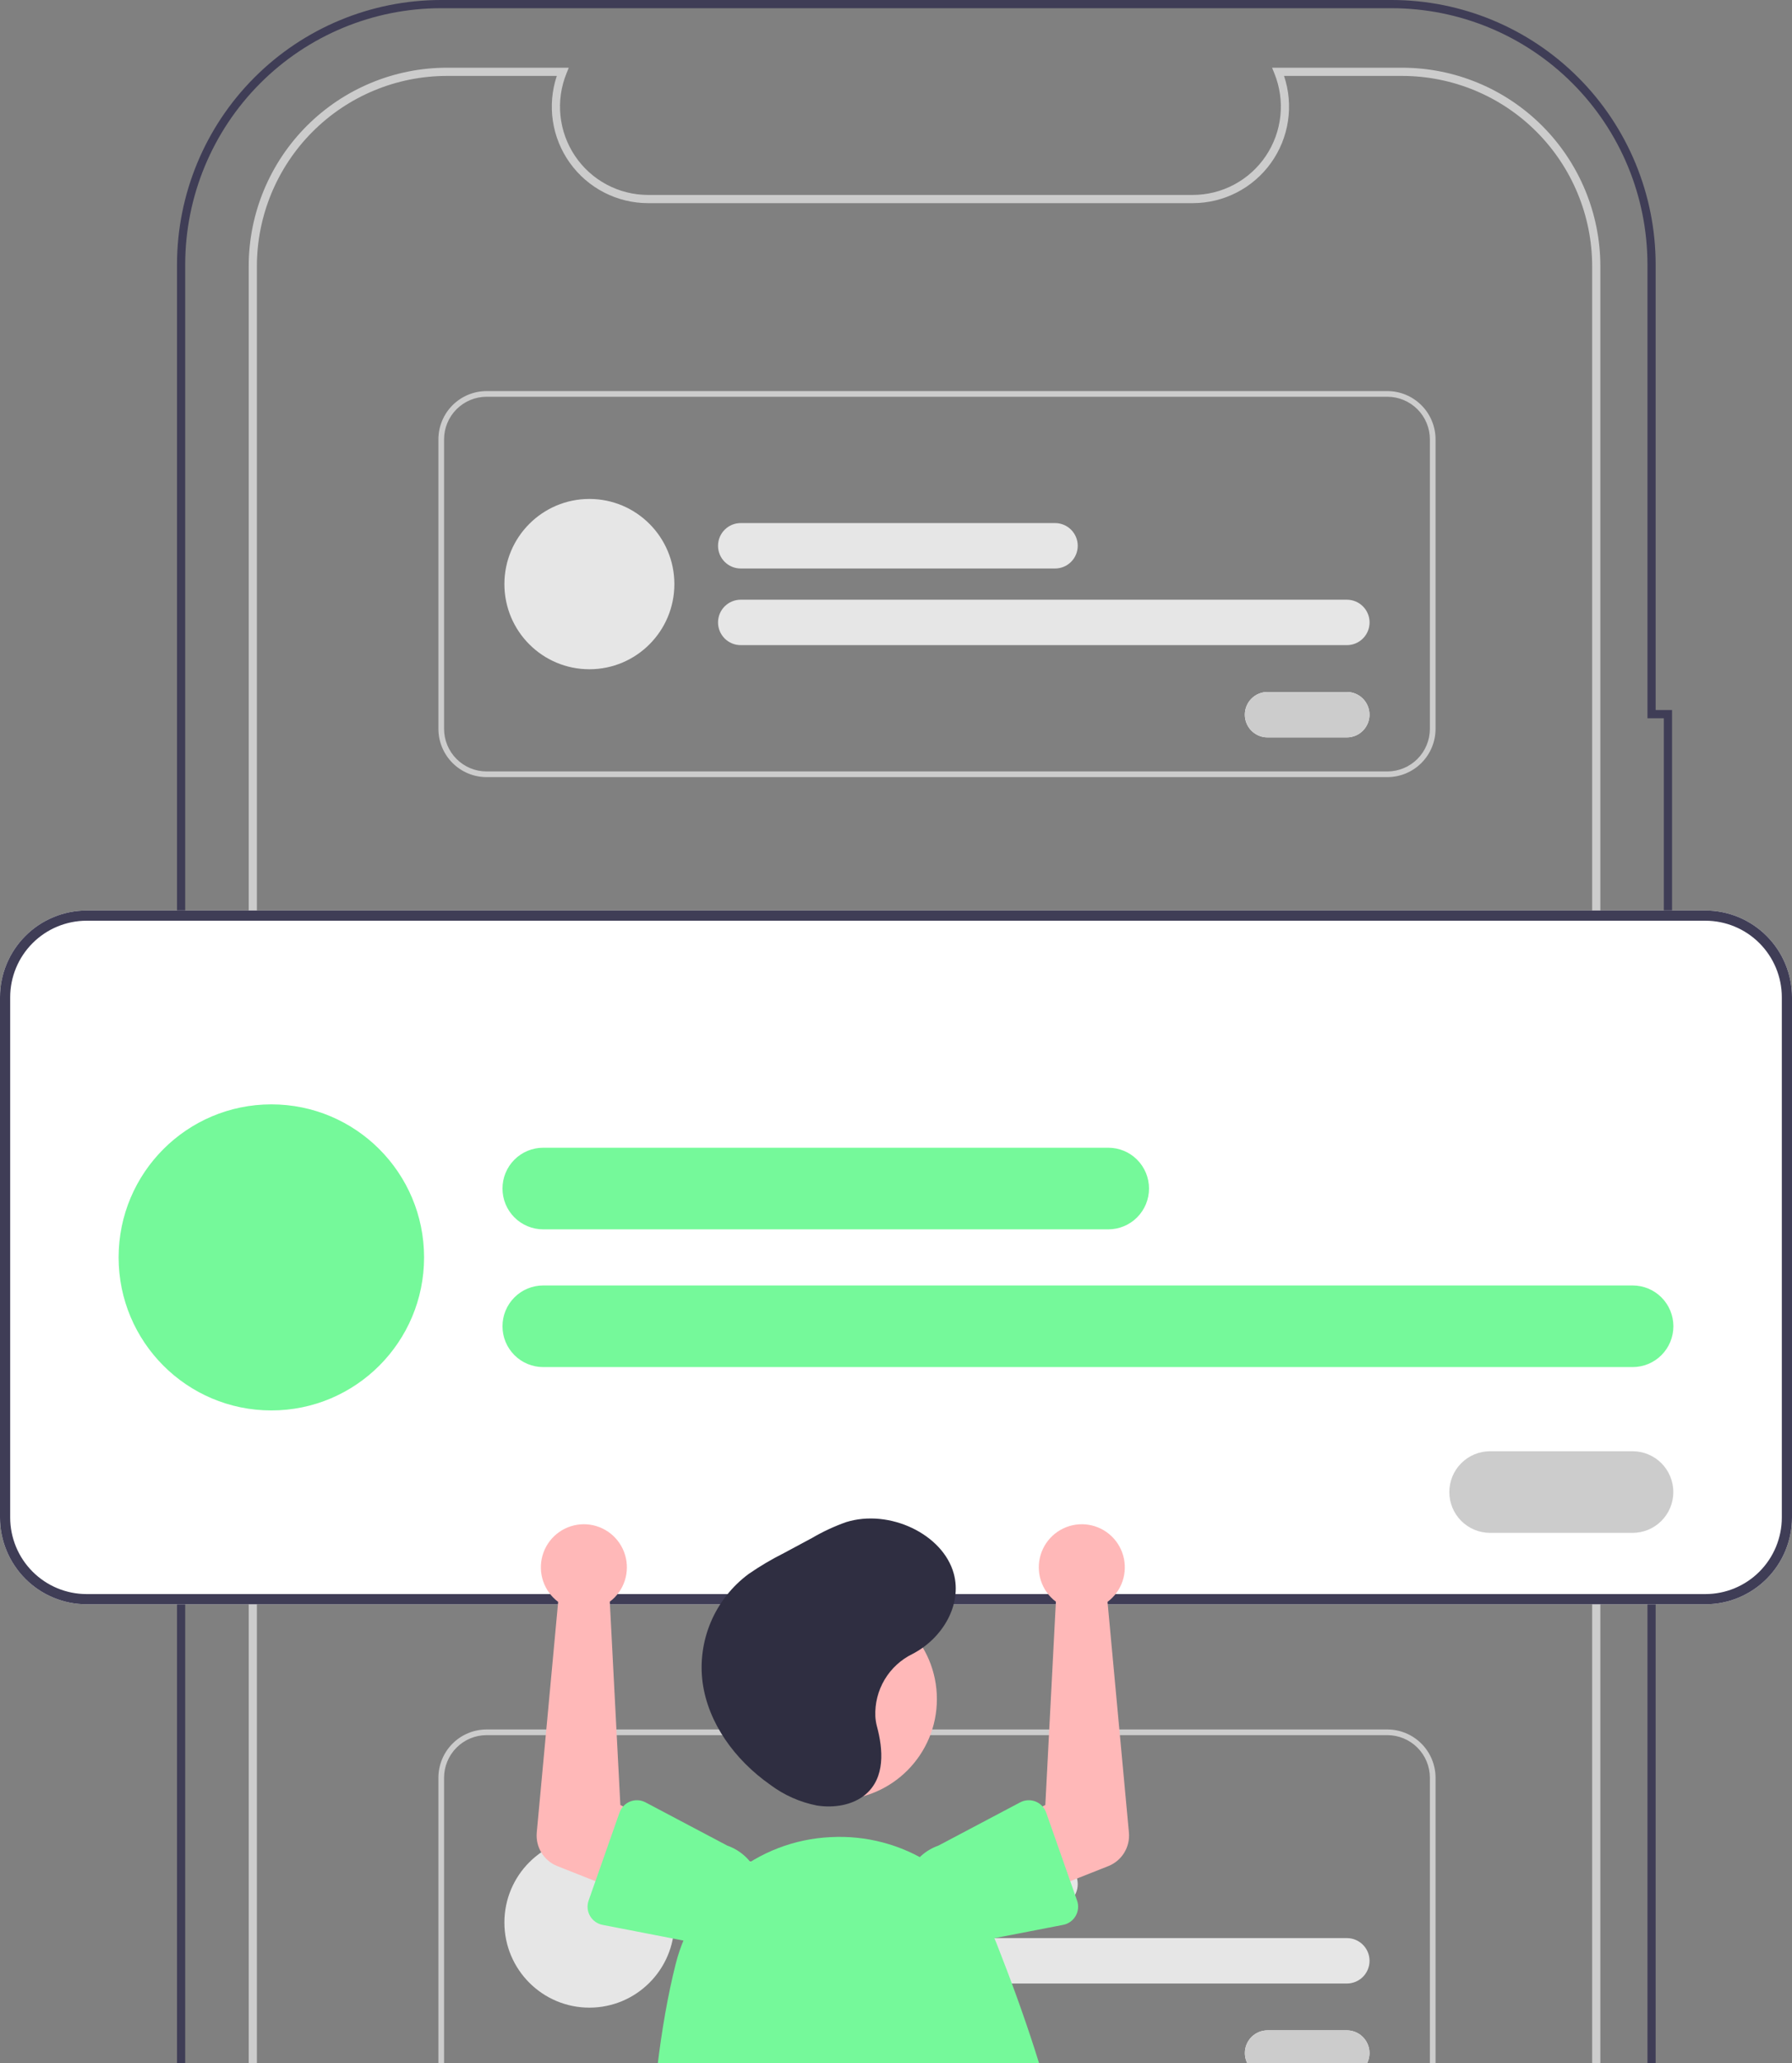 <svg width="411" height="473" viewBox="0 0 411 473" fill="none" xmlns="http://www.w3.org/2000/svg">
<rect x="0" y="0" width="411" height="473" fill="#808080" stroke="none"/>
<g clip-path="url(#clip0_16_2391)">
<path d="M319.21 686.905H101.116C93.168 686.905 85.299 685.337 77.956 682.291C70.614 679.244 63.942 674.779 58.322 669.15C52.703 663.521 48.245 656.839 45.203 649.484C42.162 642.13 40.597 634.247 40.597 626.287V60.618C40.615 44.547 46.997 29.139 58.342 17.775C69.688 6.411 85.071 0.018 101.116 0H319.209C335.254 0.018 350.637 6.411 361.982 17.775C373.328 29.139 379.71 44.547 379.728 60.618V162.787H383.486V238.065H379.728V626.287C379.728 642.363 373.352 657.782 362.003 669.15C350.653 680.518 335.26 686.905 319.21 686.905ZM101.116 1.883C85.569 1.9 70.664 8.094 59.671 19.105C48.677 30.117 42.494 45.046 42.476 60.618V626.287C42.476 634 43.993 641.638 46.94 648.764C49.886 655.89 54.206 662.365 59.651 667.819C65.096 673.273 71.561 677.6 78.675 680.552C85.789 683.503 93.415 685.023 101.115 685.022H319.209C334.761 685.023 349.676 678.834 360.673 667.819C371.67 656.804 377.849 641.865 377.849 626.287V236.182H381.606V164.669H377.849V60.618C377.831 45.046 371.647 30.117 360.654 19.105C349.661 8.094 334.756 1.9 319.209 1.883H101.116Z" fill="#3F3D56"/>
<path d="M321.612 671.38H102.472C90.427 671.366 78.878 666.567 70.361 658.035C61.843 649.504 57.051 637.936 57.037 625.871V61.035C57.051 48.969 61.843 37.401 70.36 28.87C78.878 20.338 90.427 15.539 102.472 15.525H130.454L129.927 16.821C128.679 19.893 128.204 23.226 128.543 26.526C128.882 29.825 130.026 32.991 131.873 35.744C133.721 38.497 136.215 40.753 139.137 42.314C142.059 43.874 145.32 44.692 148.631 44.694H273.574C276.886 44.692 280.146 43.874 283.068 42.313C285.99 40.753 288.485 38.496 290.332 35.743C292.179 32.99 293.323 29.825 293.662 26.526C294.002 23.226 293.526 19.893 292.278 16.821L291.751 15.525H321.612C333.658 15.539 345.206 20.338 353.724 28.87C362.242 37.401 367.033 48.969 367.047 61.035V625.871C367.033 637.936 362.242 649.504 353.724 658.035C345.206 666.567 333.658 671.366 321.612 671.38ZM102.472 17.407C90.925 17.421 79.854 22.021 71.689 30.2C63.523 38.379 58.93 49.468 58.917 61.035V625.871C58.93 637.437 63.523 648.526 71.689 656.705C79.854 664.884 90.925 669.484 102.472 669.498H321.612C333.16 669.484 344.23 664.884 352.396 656.705C360.561 648.526 365.154 637.437 365.167 625.871V61.035C365.154 49.468 360.561 38.379 352.396 30.2C344.23 22.021 333.16 17.421 321.612 17.407H294.499C295.614 20.734 295.924 24.278 295.402 27.747C294.88 31.217 293.542 34.512 291.498 37.362C289.454 40.211 286.762 42.533 283.646 44.135C280.53 45.737 277.078 46.574 273.575 46.577H148.631C145.128 46.574 141.676 45.737 138.559 44.135C135.443 42.533 132.752 40.211 130.707 37.362C128.663 34.512 127.325 31.217 126.803 27.747C126.281 24.278 126.59 20.734 127.705 17.407H102.472Z" fill="#CCCCCC"/>
<path d="M391.151 367.809H19.849C14.587 367.803 9.541 365.707 5.82 361.98C2.099 358.252 0.006 353.199 0 347.927V228.635C0.006 223.364 2.099 218.31 5.82 214.583C9.541 210.855 14.587 208.759 19.849 208.753H391.151C396.413 208.759 401.459 210.855 405.18 214.583C408.901 218.31 410.994 223.364 411 228.635V347.927C410.994 353.199 408.901 358.252 405.18 361.98C401.459 365.707 396.413 367.803 391.151 367.809Z" fill="white"/>
<path d="M391.151 367.809H19.849C14.587 367.803 9.541 365.707 5.82 361.98C2.099 358.252 0.006 353.199 0 347.927V228.635C0.006 223.364 2.099 218.31 5.82 214.583C9.541 210.855 14.587 208.759 19.849 208.753H391.151C396.413 208.759 401.459 210.855 405.18 214.583C408.901 218.31 410.994 223.364 411 228.635V347.927C410.994 353.199 408.901 358.252 405.18 361.98C401.459 365.707 396.413 367.803 391.151 367.809ZM19.849 211.092C15.206 211.097 10.754 212.947 7.471 216.236C4.187 219.525 2.34 223.984 2.335 228.635V347.927C2.34 352.578 4.187 357.037 7.471 360.326C10.754 363.615 15.206 365.465 19.849 365.47H391.151C395.794 365.465 400.246 363.615 403.529 360.326C406.813 357.037 408.66 352.578 408.665 347.927V228.635C408.66 223.984 406.813 219.525 403.529 216.236C400.246 212.947 395.794 211.097 391.151 211.092H19.849Z" fill="#3F3D56"/>
<path d="M254.191 281.849H124.585C122.108 281.849 119.732 280.863 117.98 279.108C116.229 277.354 115.245 274.974 115.245 272.493C115.245 270.011 116.229 267.631 117.98 265.877C119.732 264.122 122.108 263.136 124.585 263.136H254.191C256.668 263.136 259.044 264.122 260.796 265.877C262.547 267.631 263.532 270.011 263.532 272.493C263.532 274.974 262.547 277.354 260.796 279.108C259.044 280.863 256.668 281.849 254.191 281.849Z" fill="#75F99A"/>
<path d="M374.455 313.426H124.585C122.108 313.426 119.732 312.441 117.98 310.686C116.229 308.931 115.245 306.552 115.245 304.07C115.245 301.589 116.229 299.209 117.98 297.454C119.732 295.7 122.108 294.714 124.585 294.714H374.455C376.932 294.714 379.308 295.7 381.06 297.454C382.812 299.209 383.796 301.589 383.796 304.07C383.796 306.552 382.812 308.931 381.06 310.686C379.308 312.441 376.932 313.426 374.455 313.426Z" fill="#75F99A"/>
<path d="M62.233 323.367C81.579 323.367 97.261 307.659 97.261 288.281C97.261 268.904 81.579 253.195 62.233 253.195C42.887 253.195 27.204 268.904 27.204 288.281C27.204 307.659 42.887 323.367 62.233 323.367Z" fill="#75F99A"/>
<path d="M374.441 351.436H341.748C339.27 351.436 336.895 350.45 335.143 348.696C333.391 346.941 332.407 344.561 332.407 342.08C332.407 339.598 333.391 337.219 335.143 335.464C336.895 333.709 339.27 332.724 341.748 332.724H374.441C375.668 332.724 376.882 332.966 378.016 333.436C379.149 333.906 380.179 334.595 381.046 335.464C381.913 336.333 382.601 337.364 383.071 338.499C383.54 339.635 383.782 340.851 383.782 342.08C383.782 343.309 383.54 344.525 383.071 345.66C382.601 346.796 381.913 347.827 381.046 348.696C380.179 349.565 379.149 350.254 378.016 350.724C376.882 351.194 375.668 351.436 374.441 351.436Z" fill="white"/>
<path d="M374.441 351.436H341.748C339.27 351.436 336.895 350.45 335.143 348.696C333.391 346.941 332.407 344.561 332.407 342.08C332.407 339.598 333.391 337.219 335.143 335.464C336.895 333.709 339.27 332.724 341.748 332.724H374.441C375.668 332.724 376.882 332.966 378.016 333.436C379.149 333.906 380.179 334.595 381.046 335.464C381.913 336.333 382.601 337.364 383.071 338.499C383.54 339.635 383.782 340.851 383.782 342.08C383.782 343.309 383.54 344.525 383.071 345.66C382.601 346.796 381.913 347.827 381.046 348.696C380.179 349.565 379.149 350.254 378.016 350.724C376.882 351.194 375.668 351.436 374.441 351.436Z" fill="#CCCCCC"/>
<path d="M318.2 178.169H111.594C108.665 178.166 105.858 176.999 103.787 174.925C101.717 172.851 100.552 170.039 100.549 167.106V100.727C100.552 97.794 101.717 94.982 103.787 92.907C105.858 90.834 108.665 89.667 111.594 89.664H318.2C321.129 89.667 323.936 90.834 326.007 92.907C328.077 94.982 329.242 97.794 329.245 100.727V167.106C329.242 170.039 328.077 172.851 326.007 174.925C323.936 176.999 321.129 178.166 318.2 178.169ZM111.594 90.965C109.01 90.968 106.533 91.997 104.706 93.828C102.879 95.657 101.851 98.139 101.848 100.727V167.106C101.851 169.694 102.879 172.175 104.706 174.005C106.533 175.835 109.01 176.864 111.594 176.867H318.2C320.784 176.864 323.261 175.835 325.088 174.005C326.915 172.175 327.943 169.694 327.946 167.106V100.727C327.943 98.139 326.915 95.657 325.088 93.828C323.261 91.997 320.784 90.968 318.2 90.965H111.594Z" fill="#CCCCCC"/>
<path d="M241.99 130.337H169.873C168.496 130.335 167.176 129.786 166.202 128.809C165.229 127.833 164.682 126.51 164.682 125.131C164.682 123.751 165.229 122.428 166.202 121.452C167.176 120.476 168.496 119.926 169.873 119.924H241.99C243.368 119.926 244.688 120.476 245.661 121.452C246.634 122.428 247.181 123.751 247.181 125.131C247.181 126.51 246.634 127.833 245.661 128.809C244.688 129.786 243.368 130.335 241.99 130.337Z" fill="#E6E6E6"/>
<path d="M308.91 147.908H169.873C168.496 147.906 167.175 147.356 166.202 146.38C165.229 145.404 164.682 144.081 164.682 142.701C164.682 141.322 165.229 139.999 166.202 139.022C167.175 138.046 168.496 137.497 169.873 137.495H308.91C309.593 137.494 310.27 137.628 310.901 137.889C311.533 138.151 312.107 138.534 312.59 139.018C313.073 139.501 313.457 140.075 313.719 140.707C313.98 141.339 314.115 142.017 314.115 142.701C314.115 143.386 313.98 144.063 313.719 144.695C313.457 145.327 313.073 145.902 312.59 146.385C312.107 146.869 311.533 147.252 310.901 147.513C310.27 147.774 309.593 147.908 308.91 147.908Z" fill="#E6E6E6"/>
<path d="M135.178 153.439C145.942 153.439 154.669 144.698 154.669 133.916C154.669 123.133 145.942 114.393 135.178 114.393C124.413 114.393 115.686 123.133 115.686 133.916C115.686 144.698 124.413 153.439 135.178 153.439Z" fill="#E6E6E6"/>
<path d="M308.903 169.058H290.711C290.028 169.059 289.351 168.925 288.72 168.664C288.088 168.402 287.514 168.019 287.031 167.536C286.548 167.052 286.164 166.478 285.902 165.846C285.641 165.214 285.506 164.536 285.506 163.852C285.506 163.167 285.641 162.49 285.902 161.858C286.164 161.226 286.548 160.651 287.031 160.168C287.514 159.684 288.088 159.301 288.72 159.04C289.351 158.779 290.028 158.645 290.711 158.646H308.903C310.28 158.647 311.6 159.197 312.573 160.173C313.547 161.149 314.093 162.472 314.093 163.852C314.093 165.231 313.547 166.554 312.573 167.531C311.6 168.507 310.28 169.056 308.903 169.058Z" fill="white"/>
<path d="M308.903 169.058H290.711C290.028 169.059 289.351 168.925 288.72 168.664C288.088 168.402 287.514 168.019 287.031 167.536C286.548 167.052 286.164 166.478 285.902 165.846C285.641 165.214 285.506 164.536 285.506 163.852C285.506 163.167 285.641 162.49 285.902 161.858C286.164 161.226 286.548 160.651 287.031 160.168C287.514 159.684 288.088 159.301 288.72 159.04C289.351 158.779 290.028 158.645 290.711 158.646H308.903C310.28 158.647 311.6 159.197 312.573 160.173C313.547 161.149 314.093 162.472 314.093 163.852C314.093 165.231 313.547 166.554 312.573 167.531C311.6 168.507 310.28 169.056 308.903 169.058Z" fill="#CCCCCC"/>
<path d="M318.2 485.017H111.594C108.665 485.014 105.858 483.847 103.787 481.773C101.717 479.699 100.552 476.887 100.549 473.954V407.575C100.552 404.642 101.717 401.83 103.787 399.756C105.858 397.682 108.665 396.515 111.594 396.512H318.2C321.129 396.515 323.936 397.682 326.007 399.756C328.077 401.83 329.242 404.642 329.245 407.575V473.954C329.242 476.887 328.077 479.699 326.007 481.773C323.936 483.847 321.129 485.014 318.2 485.017ZM111.594 397.813C109.01 397.816 106.533 398.846 104.706 400.676C102.879 402.506 101.851 404.987 101.848 407.575V473.954C101.851 476.542 102.879 479.023 104.706 480.853C106.533 482.683 109.01 483.713 111.594 483.715H318.2C320.784 483.713 323.261 482.683 325.088 480.853C326.915 479.023 327.943 476.542 327.946 473.954V407.575C327.943 404.987 326.915 402.506 325.088 400.676C323.261 398.846 320.784 397.816 318.2 397.813H111.594Z" fill="#CCCCCC"/>
<path d="M241.99 437.185H169.873C168.494 437.185 167.172 436.636 166.198 435.66C165.223 434.684 164.675 433.359 164.675 431.979C164.675 430.598 165.223 429.274 166.198 428.297C167.172 427.321 168.494 426.772 169.873 426.772H241.99C243.368 426.774 244.688 427.324 245.661 428.3C246.634 429.276 247.181 430.599 247.181 431.979C247.181 433.358 246.634 434.681 245.661 435.657C244.688 436.634 243.368 437.183 241.99 437.185Z" fill="#E6E6E6"/>
<path d="M308.91 454.756H169.873C168.496 454.754 167.175 454.204 166.202 453.228C165.229 452.252 164.682 450.929 164.682 449.55C164.682 448.17 165.229 446.847 166.202 445.871C167.175 444.894 168.496 444.345 169.873 444.343H308.91C310.289 444.343 311.611 444.892 312.586 445.868C313.56 446.844 314.108 448.169 314.108 449.55C314.108 450.93 313.56 452.254 312.586 453.231C311.611 454.207 310.289 454.756 308.91 454.756Z" fill="#E6E6E6"/>
<path d="M135.178 460.288C145.942 460.288 154.669 451.547 154.669 440.764C154.669 429.982 145.942 421.241 135.178 421.241C124.413 421.241 115.686 429.982 115.686 440.764C115.686 451.547 124.413 460.288 135.178 460.288Z" fill="#E6E6E6"/>
<path d="M308.903 475.906H290.711C289.332 475.906 288.01 475.358 287.035 474.381C286.061 473.405 285.513 472.081 285.513 470.7C285.513 469.319 286.061 467.995 287.035 467.019C288.01 466.042 289.332 465.494 290.711 465.494H308.903C310.28 465.496 311.6 466.045 312.573 467.021C313.547 467.997 314.093 469.32 314.093 470.7C314.093 472.079 313.547 473.403 312.573 474.379C311.6 475.355 310.28 475.904 308.903 475.906Z" fill="white"/>
<path d="M308.903 475.906H290.711C289.332 475.906 288.01 475.358 287.035 474.381C286.061 473.405 285.513 472.081 285.513 470.7C285.513 469.319 286.061 467.995 287.035 467.019C288.01 466.042 289.332 465.494 290.711 465.494H308.903C310.28 465.496 311.6 466.045 312.573 467.021C313.547 467.997 314.093 469.32 314.093 470.7C314.093 472.079 313.547 473.403 312.573 474.379C311.6 475.355 310.28 475.904 308.903 475.906Z" fill="#CCCCCC"/>
<path d="M191.798 412.666C204.545 412.666 214.878 402.316 214.878 389.548C214.878 376.78 204.545 366.43 191.798 366.43C179.051 366.43 168.718 376.78 168.718 389.548C168.718 402.316 179.051 412.666 191.798 412.666Z" fill="#FFB8B8"/>
<path d="M152.788 535.182C151.692 535.18 150.639 534.751 149.853 533.985C149.067 533.22 148.608 532.178 148.575 531.08C148.202 519.53 147.564 479.563 154.985 450.222C157.011 442.206 161.557 435.056 167.953 429.829C174.349 424.602 182.254 421.574 190.499 421.194C198.616 420.75 206.665 422.878 213.507 427.274C220.348 431.671 225.633 438.114 228.613 445.689C241.088 477.412 252.874 516.515 238.18 522.647C218.921 530.685 168.15 534.268 153.048 535.174C152.961 535.18 152.874 535.182 152.788 535.182Z" fill="#75F99A"/>
<path d="M241 366.182C241.363 366.555 241.754 366.899 242.171 367.211L239.748 413.828L229.67 418.995L235.469 435.249L254.197 427.837C255.71 427.238 256.988 426.164 257.84 424.775C258.691 423.387 259.07 421.759 258.92 420.137L254.014 367.258C255.619 366.058 256.822 364.397 257.462 362.495C258.102 360.594 258.149 358.543 257.597 356.614C257.044 354.686 255.919 352.971 254.37 351.699C252.821 350.426 250.922 349.656 248.926 349.491C246.93 349.326 244.93 349.774 243.194 350.775C241.458 351.776 240.067 353.282 239.207 355.094C238.347 356.906 238.057 358.938 238.377 360.918C238.698 362.899 239.612 364.735 241 366.182Z" fill="#FFB8B8"/>
<path d="M239.939 415.563L247.028 435.742C247.23 436.317 247.306 436.928 247.251 437.534C247.195 438.14 247.01 438.727 246.708 439.255C246.406 439.783 245.993 440.24 245.499 440.594C245.005 440.948 244.44 441.191 243.844 441.307L222.939 445.361C220.001 446.379 216.779 446.187 213.981 444.829C211.183 443.471 209.037 441.057 208.014 438.116C206.99 435.175 207.173 431.948 208.521 429.141C209.87 426.335 212.275 424.179 215.208 423.146L233.977 413.223C234.515 412.939 235.107 412.774 235.714 412.74C236.321 412.706 236.927 412.803 237.493 413.025C238.059 413.248 238.57 413.589 238.992 414.027C239.414 414.465 239.737 414.989 239.939 415.563Z" fill="#75F99A"/>
<path d="M141.027 366.182C140.665 366.555 140.273 366.899 139.857 367.211L142.279 413.828L152.357 418.995L146.558 435.249L127.83 427.837C126.317 427.238 125.039 426.164 124.187 424.775C123.336 423.387 122.957 421.759 123.107 420.137L128.014 367.258C126.408 366.058 125.206 364.397 124.566 362.495C123.925 360.594 123.878 358.543 124.431 356.614C124.983 354.686 126.108 352.971 127.657 351.699C129.206 350.426 131.105 349.656 133.101 349.491C135.098 349.326 137.097 349.774 138.833 350.775C140.569 351.776 141.96 353.282 142.82 355.094C143.681 356.906 143.97 358.938 143.65 360.918C143.33 362.899 142.415 364.735 141.027 366.182Z" fill="#FFB8B8"/>
<path d="M144.534 413.025C145.1 412.803 145.707 412.705 146.314 412.74C146.92 412.774 147.513 412.938 148.05 413.223L166.819 423.146C169.753 424.179 172.157 426.335 173.506 429.141C174.855 431.947 175.037 435.175 174.014 438.116C172.99 441.057 170.844 443.471 168.046 444.829C165.248 446.187 162.027 446.379 159.088 445.361L138.184 441.307C137.587 441.191 137.022 440.948 136.528 440.594C136.034 440.24 135.622 439.783 135.319 439.255C135.017 438.727 134.832 438.14 134.777 437.534C134.721 436.928 134.797 436.317 134.999 435.742L142.088 415.563C142.29 414.989 142.612 414.465 143.035 414.027C143.457 413.589 143.968 413.247 144.534 413.025Z" fill="#75F99A"/>
<path d="M200.762 393.488C200.641 390.539 201.38 387.619 202.888 385.083C204.397 382.548 206.61 380.508 209.258 379.212C216.273 375.584 220.681 367.846 218.749 360.78C216.277 351.736 203.988 345.87 194.03 348.982C191.335 349.94 188.736 351.15 186.268 352.595L179.762 356.088C176.983 357.482 174.303 359.066 171.742 360.83C167.907 363.661 164.9 367.472 163.037 371.865C161.174 376.258 160.523 381.071 161.152 385.802C162.433 394.996 168.444 403.429 176.673 409.202C179.82 411.558 183.455 413.176 187.31 413.938C191.254 414.589 195.645 413.849 198.529 411.392C203.036 407.552 202.571 401.122 201.113 395.752C200.92 395.011 200.803 394.253 200.762 393.488Z" fill="#2F2E41"/>
</g>
<defs>
<clipPath id="clip0_16_2391">
<rect width="411" height="732" fill="white"/>
</clipPath>
</defs>
</svg>
